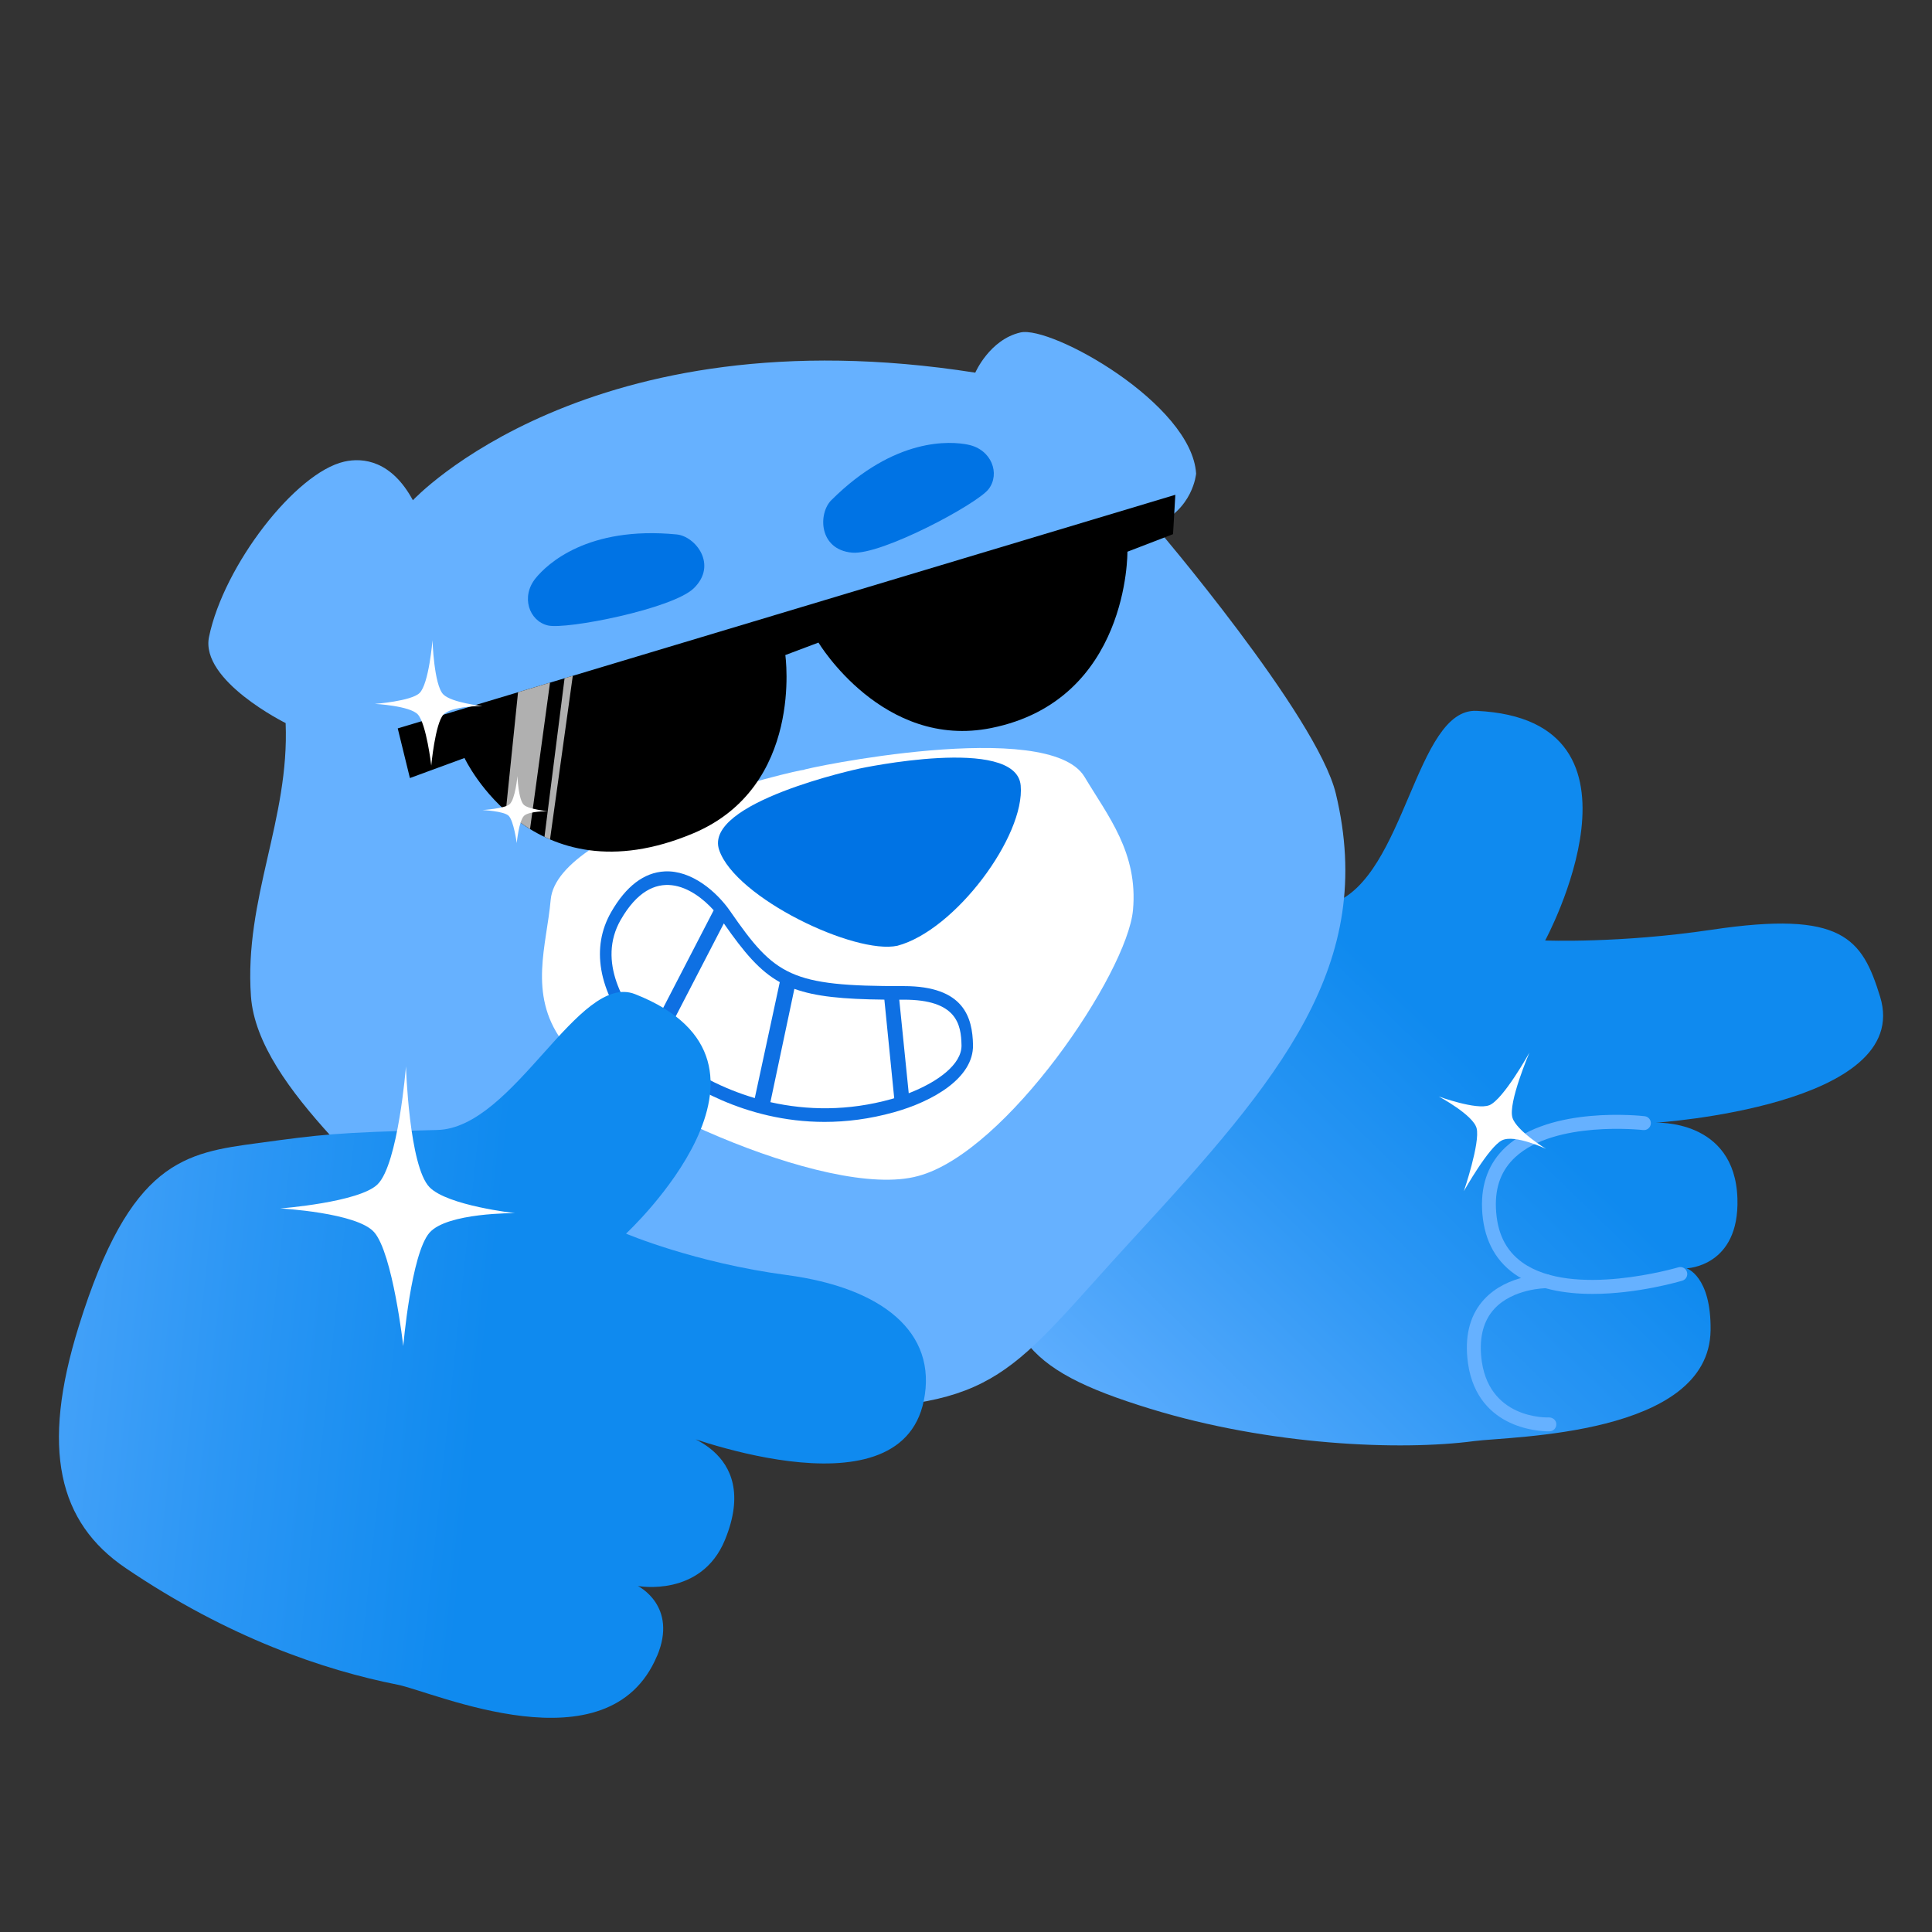 <svg width="246" height="246" viewBox="0 0 246 246" fill="none" xmlns="http://www.w3.org/2000/svg">
<rect x="0" y="0" width="246" height="246" fill="#333333" stroke="none"/>
<path d="M217.807 169.386C217.898 162.453 214.744 161.493 214.744 161.493C214.744 161.493 221.494 161.311 221.225 152.612C220.908 142.42 210.793 142.957 210.793 142.957C210.793 142.957 243.673 140.821 239.391 126.904C237.106 119.477 234.61 115.895 217.956 118.382C206.213 120.134 196.746 119.75 196.746 119.75C196.746 119.75 211.95 91.642 188.013 90.513C180.245 90.148 178.954 111.618 169.741 114.998C157.566 119.467 154.83 121.555 147.196 123.673C135.665 126.87 125.809 125.78 126.702 153.572C127.225 169.933 129.717 174.235 146.472 179.381C161.632 184.038 178.262 184.748 187.725 183.491C192.358 182.876 217.624 182.852 217.807 169.391V169.386Z" fill="url(#paint0_linear_94_3113)"/>
<path d="M202.78 164.753C199.232 164.753 195.55 164.143 192.828 162.203C190.24 160.36 188.852 157.556 188.708 153.879C188.584 150.657 189.601 148.017 191.738 146.039C197.398 140.797 208.934 142.069 209.419 142.126C209.904 142.184 210.254 142.621 210.197 143.111C210.139 143.595 209.702 143.946 209.213 143.888C209.102 143.874 197.998 142.65 192.938 147.34C191.176 148.977 190.37 151.09 190.475 153.807C190.6 156.951 191.704 159.222 193.85 160.758C200.254 165.329 213.562 161.406 213.697 161.368C214.162 161.229 214.662 161.493 214.801 161.963C214.94 162.434 214.676 162.928 214.206 163.068C213.846 163.173 208.493 164.753 202.775 164.753H202.78Z" fill="#66B1FF"/>
<path d="M197.182 182.252C195.977 182.252 187.653 181.92 186.832 172.852C186.553 169.784 187.273 167.297 188.968 165.454C191.916 162.252 196.717 162.237 196.913 162.252C197.403 162.252 197.797 162.655 197.792 163.145C197.792 163.634 197.413 164.042 196.899 164.023C196.822 164.023 192.66 164.052 190.264 166.664C188.93 168.123 188.368 170.149 188.598 172.693C189.323 180.715 196.923 180.495 197.245 180.48C197.734 180.485 198.147 180.84 198.166 181.325C198.186 181.815 197.811 182.228 197.321 182.247C197.317 182.247 197.264 182.247 197.177 182.247L197.182 182.252Z" fill="#66B1FF"/>
<path d="M144.34 157.653C163.073 137.303 175.315 122.809 170.091 101.052C167.715 91.157 146.995 66.903 146.995 66.903C151.94 64.902 152.3 60.302 152.3 60.302C151.743 51.407 133.86 41.426 129.933 42.333C126.001 43.24 124.181 47.451 124.181 47.451C74.858 39.702 52.572 63.697 52.572 63.697C49.865 58.68 46.269 58.224 43.825 58.781C37.604 60.202 28.492 72.016 26.615 81.09C25.462 86.668 36.37 92.069 36.37 92.069C36.869 104.388 31.079 114.379 31.953 126.851C32.793 138.82 50.379 151.47 55.578 159.545C63.614 172.032 76.097 179.391 104.095 179.391C127.451 179.391 128.55 174.802 144.34 157.648V157.653Z" fill="#66B1FF"/>
<path d="M138.094 98.92C133.523 91.287 102.222 97.864 102.27 98.046C102.222 97.864 70.959 105.046 70.119 114.566C69.61 120.361 67.253 126.525 71.521 132.473C76.24 139.05 105.285 152.958 116.917 149.737C128.156 146.736 143.523 123.937 144.263 115.877C144.93 108.584 141.08 103.913 138.094 98.92Z" fill="white"/>
<path d="M68.209 73.615C69.63 71.872 74.767 66.937 86.169 68.051C88.531 68.281 91.416 71.886 88.353 74.892C85.679 77.518 72.117 80.192 69.769 79.64C67.369 79.073 66.284 75.972 68.209 73.615Z" fill="#0073E4"/>
<path d="M123.274 56.62C121.071 56.173 113.97 55.606 105.852 63.686C104.167 65.362 104.22 69.98 108.497 70.369C112.227 70.71 124.422 64.186 125.881 62.275C127.379 60.316 126.26 57.229 123.274 56.624V56.62Z" fill="#0073E4"/>
<path d="M109.424 97.864C109.424 97.864 89.477 102.146 91.575 108.243C93.672 114.34 108.843 121.585 114.263 120.423C121.632 118.464 130.547 106.429 129.962 100.005C129.376 93.582 109.424 97.864 109.424 97.864Z" fill="#0073E4"/>
<path d="M50.638 92.747L149.654 63.001L149.362 68.013L143.553 70.25C143.553 70.25 143.788 89.161 126.217 92.699C112.41 95.483 104.215 81.82 104.215 81.82L99.995 83.409C99.995 83.409 102.395 100.164 88.271 106.107C67.705 114.763 59.145 96.515 59.145 96.515L52.193 99.069L50.642 92.742L50.638 92.747Z" fill="black"/>
<path d="M65.962 88.142L64.401 103.313C64.401 103.313 65.477 104.287 67.488 105.564L70.033 86.918L65.962 88.142Z" fill="#B0B0B0"/>
<path d="M69.327 106.563L71.886 86.361L72.933 86.049L70.033 106.884L69.327 106.563Z" fill="#B0B0B0"/>
<path d="M64.882 102.405C65.611 101.791 65.885 98.81 65.885 98.81C65.885 98.81 65.995 101.858 66.72 102.497C67.359 103.058 69.75 103.289 69.75 103.289C69.75 103.289 67.344 103.27 66.72 103.884C66.072 104.523 65.794 107.345 65.794 107.345C65.794 107.345 65.419 104.518 64.762 103.87C64.157 103.274 61.44 103.145 61.44 103.145C61.44 103.145 64.234 102.962 64.882 102.41V102.405Z" fill="white"/>
<path d="M53.413 88.252C54.613 87.1 55.069 81.526 55.069 81.526C55.069 81.526 55.252 87.225 56.447 88.42C57.503 89.477 61.44 89.899 61.44 89.899C61.44 89.899 57.474 89.861 56.442 91.013C55.41 92.165 54.911 97.48 54.911 97.48C54.911 97.48 54.296 92.194 53.211 90.979C52.212 89.861 47.733 89.625 47.733 89.625C47.733 89.625 52.337 89.28 53.408 88.252H53.413Z" fill="white"/>
<path d="M115.098 125.56H115.045C100.648 125.589 98.679 124.268 92.971 116.016C91.276 113.567 88.065 110.773 84.627 110.956C82.001 111.095 79.711 112.838 77.815 116.141C76.538 118.373 76.115 120.836 76.562 123.471C77.498 128.988 82.184 133.913 84.81 135.954C87.225 137.831 94.666 142.852 104.988 142.852C107.748 142.852 110.715 142.492 113.84 141.619C118.756 140.245 123.98 137.274 123.893 133.044C123.821 129.559 122.755 125.56 115.098 125.56Z" fill="#0E70E3"/>
<path d="M79.039 117.111C76.001 122.411 79.452 128.162 82.683 131.734L90.873 115.901C88.295 113.035 83.197 109.866 79.039 117.115V117.111Z" fill="white"/>
<path d="M115.703 139.204C119.328 137.802 122.477 135.55 122.429 133.088C122.376 130.452 121.848 127.274 115.055 127.288C114.868 127.288 114.685 127.288 114.503 127.288L115.708 139.204H115.703Z" fill="white"/>
<path d="M84.085 133.174C84.656 133.716 85.184 134.168 85.621 134.509C88.382 136.655 91.968 138.599 96.106 139.818L99.289 125.056C96.706 123.611 94.752 121.282 92.165 117.576L84.09 133.174H84.085Z" fill="white"/>
<path d="M112.607 127.283C107.34 127.226 103.855 126.894 101.147 125.91L98.094 140.337C102.741 141.383 107.979 141.489 113.504 139.943C113.624 139.909 113.744 139.871 113.86 139.837L112.607 127.288V127.283Z" fill="white"/>
<path d="M83.667 210.851C86.356 204.461 81.219 201.945 81.219 201.945C81.219 201.945 89.279 203.448 92.308 196.074C97.138 184.317 85.669 182.248 85.669 182.248C85.669 182.248 114.512 193.678 117.628 178.349C119.404 169.602 112.261 163.957 100.196 162.353C88.425 160.788 79.711 157.077 79.711 157.077C79.711 157.077 103.158 135.363 80.859 126.582C73.624 123.735 65.482 143.644 55.673 143.88C42.706 144.192 40.815 144.47 32.961 145.531C23.527 146.803 16.614 147.72 10.023 168.892C5.155 184.523 7.449 193.856 15.985 199.651C29.111 208.551 41.276 212.661 50.638 214.514C55.222 215.421 77.508 225.484 83.657 210.851H83.667Z" fill="url(#paint1_linear_94_3113)"/>
<path d="M48.075 150.802C50.7 148.229 51.69 135.785 51.69 135.785C51.69 135.785 52.083 148.507 54.695 151.172C56.999 153.524 65.593 154.47 65.593 154.47C65.593 154.47 56.942 154.383 54.69 156.957C52.347 159.631 51.349 171.398 51.349 171.398C51.349 171.398 50.009 159.592 47.638 156.89C45.453 154.398 35.684 153.87 35.684 153.87C35.684 153.87 45.732 153.102 48.075 150.802Z" fill="white"/>
<path d="M189.621 140.735C191.421 140.015 194.734 134.038 194.734 134.038C194.734 134.038 191.993 140.447 192.583 142.324C193.101 143.985 196.841 146.28 196.841 146.28C196.841 146.28 192.876 144.398 191.248 145.195C189.558 146.026 186.395 151.662 186.395 151.662C186.395 151.662 188.488 145.512 188.017 143.664C187.585 141.959 183.207 139.621 183.207 139.621C183.207 139.621 188.008 141.374 189.616 140.73L189.621 140.735Z" fill="white"/>
<defs>
<linearGradient id="paint0_linear_94_3113" x1="189.188" y1="136.667" x2="135.279" y2="192.306" gradientUnits="userSpaceOnUse">
<stop stop-color="#0F8AEF"/>
<stop offset="0.34" stop-color="#2B96F4"/>
<stop offset="0.95" stop-color="#66B1FF"/>
</linearGradient>
<linearGradient id="paint1_linear_94_3113" x1="61.997" y1="171.214" x2="-29.642" y2="161.459" gradientUnits="userSpaceOnUse">
<stop stop-color="#0F8AEF"/>
<stop offset="0.34" stop-color="#2B96F4"/>
<stop offset="0.95" stop-color="#66B1FF"/>
</linearGradient>
</defs>
</svg>
